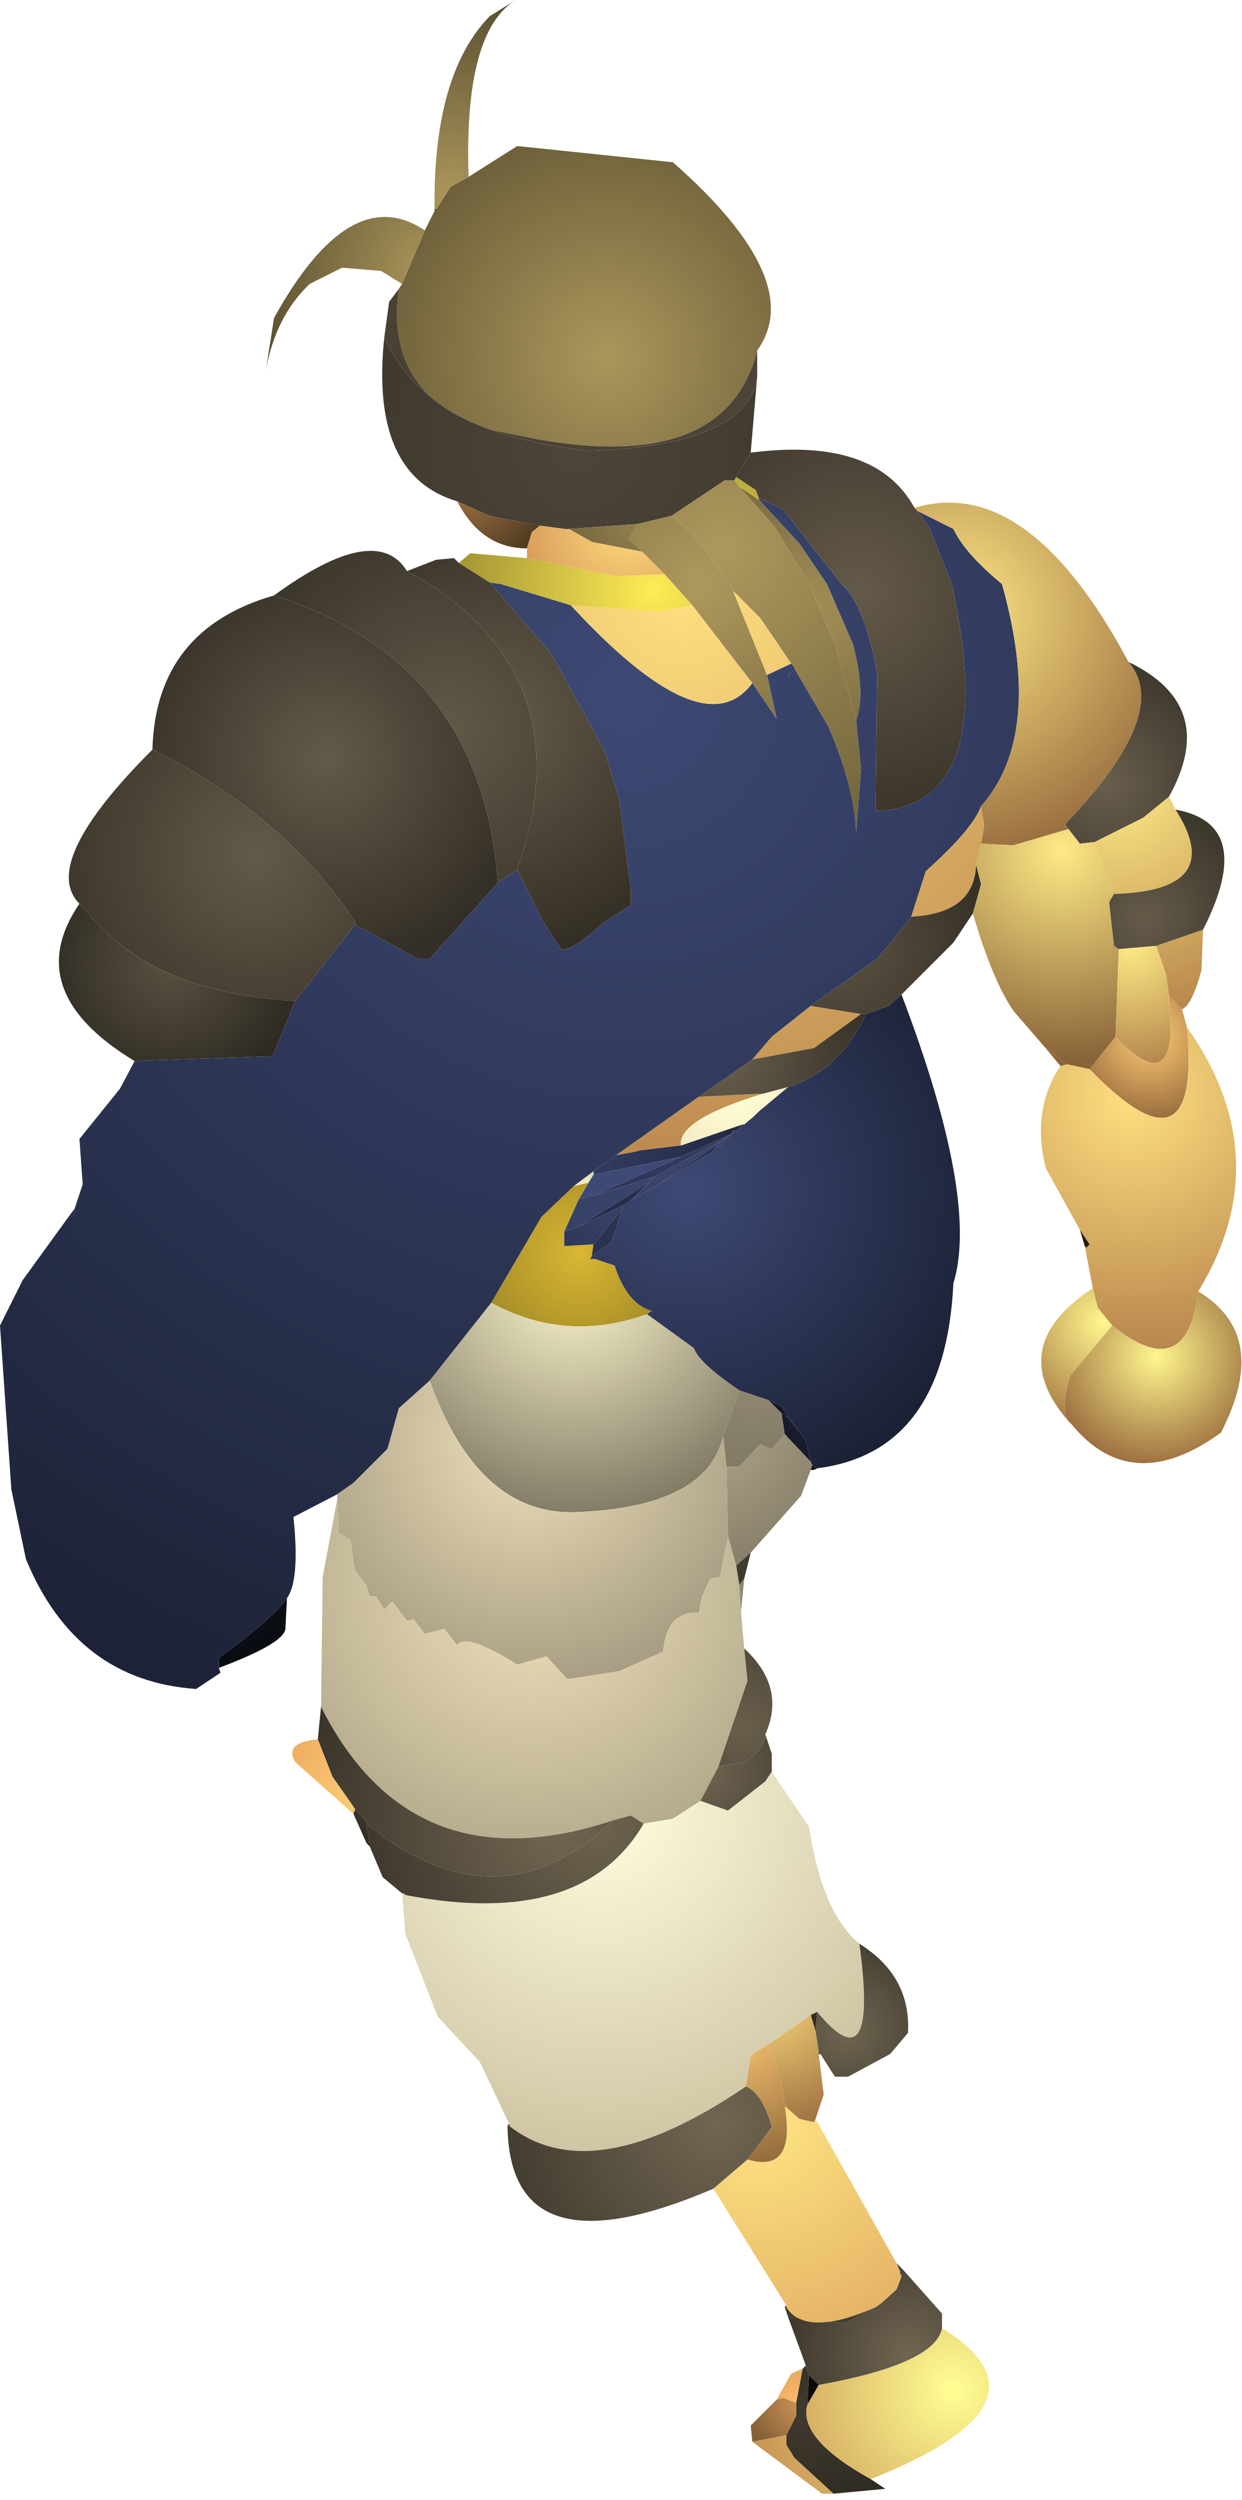 <?xml version="1.0" encoding="UTF-8" standalone="no"?>
<svg xmlns:ffdec="https://www.free-decompiler.com/flash" xmlns:xlink="http://www.w3.org/1999/xlink" ffdec:objectType="shape" height="77.05px" width="38.3px" xmlns="http://www.w3.org/2000/svg">
  <g transform="matrix(1.0, 0.0, 0.0, 1.0, 16.15, 62.6)">
    <path d="M-3.85 -53.7 L-3.75 -53.85 -3.05 -55.5 -2.75 -56.1 -2.7 -56.15 -2.25 -56.85 -1.7 -57.15 -0.2 -58.1 4.6 -57.6 Q8.75 -53.95 7.2 -51.8 6.25 -48.05 0.5 -49.05 L-1.0 -49.35 Q-2.15 -49.75 -2.85 -50.35 -4.15 -51.55 -3.85 -53.7" fill="url(#gradient0)" fill-rule="evenodd" stroke="none"/>
    <path d="M7.2 -51.8 L7.2 -51.0 Q6.95 -48.9 2.05 -48.7 0.3 -48.9 -1.0 -49.35 L0.5 -49.05 Q6.25 -48.05 7.2 -51.8 M-4.3 -52.2 L-4.15 -53.3 -3.85 -53.7 Q-4.15 -51.55 -2.85 -50.35 -3.8 -51.1 -4.3 -52.2" fill="url(#gradient1)" fill-rule="evenodd" stroke="none"/>
    <path d="M19.9 -38.05 L20.1 -37.65 Q21.7 -35.15 18.2 -35.05 L17.6 -36.65 19.1 -37.4 19.9 -38.05 M20.95 -33.95 L20.9 -32.7 Q20.6 -31.6 20.3 -31.5 L19.9 -31.9 19.8 -32.6 19.5 -33.45 20.95 -33.95" fill="url(#gradient2)" fill-rule="evenodd" stroke="none"/>
    <path d="M20.3 -31.5 L20.45 -30.95 Q20.9 -26.1 17.45 -29.65 L18.25 -30.65 Q20.25 -28.55 19.9 -31.9 L20.3 -31.5" fill="url(#gradient3)" fill-rule="evenodd" stroke="none"/>
    <path d="M-5.75 -16.55 L-7.1 -15.85 Q-6.9 -13.9 -7.3 -13.35 -7.7 -12.75 -9.4 -11.5 L-9.4 -11.2 -9.35 -11.05 -10.1 -10.55 Q-13.8 -10.8 -15.35 -14.55 L-15.8 -16.7 -16.15 -21.75 -15.45 -23.15 -14.0 -25.15 -13.9 -25.1 -13.85 -25.35 -13.6 -26.1 -13.7 -27.5 -12.45 -29.05 -12.0 -29.9 -7.75 -30.05 -7.05 -31.75 -5.2 -34.1 -3.25 -33.05 -2.9 -33.05 -0.8 -35.4 -0.2 -35.8 0.6 -34.2 1.15 -33.35 Q1.45 -33.25 2.5 -34.2 L3.3 -34.7 3.3 -35.2 2.95 -37.95 2.5 -39.45 0.85 -42.45 -1.0 -44.6 -1.05 -44.65 -0.7 -44.6 1.45 -43.95 Q5.55 -39.5 7.05 -41.55 L7.8 -40.45 7.5 -41.8 8.25 -42.15 8.3 -42.1 8.15 -41.75 8.35 -42.0 9.4 -40.2 Q10.2 -38.35 10.25 -36.95 L10.4 -38.9 10.25 -40.4 Q10.55 -41.25 10.15 -42.75 L9.35 -44.6 8.5 -45.85 7.25 -47.2 7.25 -47.25 Q7.6 -47.1 8.0 -46.9 L9.8 -44.6 Q10.5 -44.0 10.9 -41.85 L10.85 -37.6 Q14.7 -37.75 13.2 -44.6 L12.5 -46.35 12.15 -46.85 13.25 -46.3 Q13.6 -45.55 14.75 -44.6 16.05 -39.95 14.1 -37.75 13.85 -37.05 12.4 -35.75 L11.95 -34.35 11.85 -34.2 10.9 -33.05 8.85 -31.6 7.65 -30.65 7.05 -29.95 5.4 -28.8 2.85 -27.0 2.15 -26.5 1.55 -26.05 0.55 -25.1 -1.0 -22.45 -2.9 -20.05 -3.85 -19.2 -4.2 -17.95 -5.25 -16.9 -5.75 -16.55" fill="url(#gradient4)" fill-rule="evenodd" stroke="none"/>
    <path d="M7.0 -48.65 Q10.85 -49.15 12.05 -46.95 L12.15 -46.85 12.5 -46.35 13.2 -44.6 Q14.7 -37.75 10.85 -37.6 L10.9 -41.85 Q10.5 -44.0 9.8 -44.6 L8.0 -46.9 Q7.6 -47.1 7.25 -47.25 L7.15 -47.5 6.55 -47.9 7.0 -48.65" fill="url(#gradient5)" fill-rule="evenodd" stroke="none"/>
    <path d="M12.05 -46.95 Q15.55 -48.0 18.65 -42.2 20.0 -40.65 16.7 -37.2 L16.8 -37.05 15.1 -36.55 14.1 -36.6 14.2 -37.15 14.1 -37.75 Q16.05 -39.95 14.75 -44.6 13.6 -45.55 13.25 -46.3 L12.15 -46.85 12.05 -46.95" fill="url(#gradient6)" fill-rule="evenodd" stroke="none"/>
    <path d="M8.25 -42.15 L7.5 -41.8 6.45 -44.4 7.3 -43.55 8.25 -42.15 M7.05 -41.55 Q5.55 -39.5 1.45 -43.95 L4.2 -43.75 5.2 -43.95 7.05 -41.55 M14.1 -37.75 L14.2 -37.15 14.1 -36.6 13.95 -35.95 Q13.9 -34.45 11.95 -34.35 L12.4 -35.75 Q13.85 -37.05 14.1 -37.75 M2.85 -27.0 L5.4 -28.8 7.4 -28.9 Q4.75 -28.1 4.85 -27.3 L3.6 -27.15 3.4 -27.1 2.85 -27.0 M7.05 -29.95 L7.65 -30.65 8.85 -31.6 10.4 -31.35 8.95 -30.3 7.05 -29.95" fill="url(#gradient7)" fill-rule="evenodd" stroke="none"/>
    <path d="M7.25 -47.2 L8.5 -45.85 9.35 -44.6 10.15 -42.75 Q10.55 -41.25 10.25 -40.4 L9.6 -42.75 8.8 -44.6 7.75 -46.35 6.65 -47.6 7.25 -47.2" fill="url(#gradient8)" fill-rule="evenodd" stroke="none"/>
    <path d="M10.25 -40.4 L10.4 -38.9 10.25 -36.95 Q10.2 -38.35 9.4 -40.2 L8.35 -42.0 8.3 -42.1 8.25 -42.15 7.3 -43.55 6.45 -44.4 6.35 -44.6 5.2 -46.15 4.55 -46.7 6.2 -47.8 6.5 -47.8 6.65 -47.6 7.75 -46.35 8.8 -44.6 9.6 -42.75 10.25 -40.4" fill="url(#gradient9)" fill-rule="evenodd" stroke="none"/>
    <path d="M18.65 -42.2 Q21.45 -40.85 19.9 -38.05 L19.1 -37.4 17.6 -36.65 17.15 -36.6 16.8 -37.05 16.7 -37.2 Q20.0 -40.65 18.65 -42.2" fill="url(#gradient10)" fill-rule="evenodd" stroke="none"/>
    <path d="M-2.0 -45.25 L-1.65 -45.55 0.1 -45.4 2.85 -44.85 4.35 -44.9 5.2 -43.95 4.2 -43.75 1.45 -43.95 -0.7 -44.6 -1.05 -44.65 -2.0 -45.25 M7.25 -47.25 L7.25 -47.2 6.65 -47.6 6.5 -47.8 6.55 -47.9 7.15 -47.5 7.25 -47.25" fill="url(#gradient11)" fill-rule="evenodd" stroke="none"/>
    <path d="M7.2 -51.0 L7.0 -48.65 6.55 -47.9 6.5 -47.8 6.2 -47.8 4.55 -46.7 3.5 -46.45 1.4 -46.3 1.25 -46.3 0.5 -46.4 -1.05 -46.7 -2.05 -47.15 Q-4.75 -47.95 -4.3 -52.2 -3.8 -51.1 -2.85 -50.35 -2.15 -49.75 -1.0 -49.35 0.3 -48.9 2.05 -48.7 6.95 -48.9 7.2 -51.0" fill="url(#gradient12)" fill-rule="evenodd" stroke="none"/>
    <path d="M7.5 -41.8 L7.8 -40.45 7.05 -41.55 5.2 -43.95 4.35 -44.9 3.65 -45.6 3.25 -46.0 3.5 -46.45 4.55 -46.7 5.2 -46.15 6.35 -44.6 6.45 -44.4 7.5 -41.8" fill="url(#gradient13)" fill-rule="evenodd" stroke="none"/>
    <path d="M0.1 -45.7 Q-1.3 -45.7 -2.05 -47.15 L-1.05 -46.7 0.5 -46.4 0.25 -46.2 0.1 -45.7" fill="url(#gradient14)" fill-rule="evenodd" stroke="none"/>
    <path d="M0.1 -45.4 L0.1 -45.7 0.25 -46.2 0.5 -46.4 1.25 -46.3 1.4 -46.3 2.1 -45.9 3.65 -45.6 4.35 -44.9 2.85 -44.85 0.1 -45.4" fill="url(#gradient15)" fill-rule="evenodd" stroke="none"/>
    <path d="M3.5 -46.45 L3.25 -46.0 3.65 -45.6 2.1 -45.9 1.4 -46.3 3.5 -46.45" fill="url(#gradient16)" fill-rule="evenodd" stroke="none"/>
    <path d="M-3.6 -45.0 L-2.7 -45.35 -2.15 -45.4 -2.0 -45.25 -1.05 -44.65 -1.0 -44.6 0.85 -42.45 2.5 -39.45 2.95 -37.95 3.3 -35.2 3.3 -34.7 2.5 -34.2 Q1.45 -33.25 1.15 -33.35 L0.6 -34.2 -0.2 -35.8 Q1.8 -41.5 -2.9 -44.6 L-3.6 -45.0" fill="url(#gradient17)" fill-rule="evenodd" stroke="none"/>
    <path d="M8.35 -42.0 L8.15 -41.75 8.3 -42.1 8.35 -42.0" fill="url(#gradient18)" fill-rule="evenodd" stroke="none"/>
    <path d="M2.15 -26.5 L2.85 -27.0 3.4 -27.1 3.6 -27.15 4.85 -27.3 6.75 -27.95 6.7 -27.9 6.55 -27.75 6.5 -27.75 6.45 -27.75 6.4 -27.65 4.85 -26.95 2.15 -26.4 2.15 -26.5" fill="url(#gradient19)" fill-rule="evenodd" stroke="none"/>
    <path d="M1.55 -26.05 L2.15 -26.5 2.15 -26.4 2.0 -26.15 1.55 -26.05" fill="url(#gradient20)" fill-rule="evenodd" stroke="none"/>
    <path d="M2.0 -26.15 L2.15 -26.4 4.85 -26.95 2.15 -25.75 2.1 -25.75 1.7 -25.65 2.0 -26.15" fill="url(#gradient21)" fill-rule="evenodd" stroke="none"/>
    <path d="M1.7 -25.65 L2.1 -25.75 2.15 -25.75 4.05 -26.35 3.85 -26.15 1.7 -24.8 1.25 -24.65 1.7 -25.65" fill="url(#gradient22)" fill-rule="evenodd" stroke="none"/>
    <path d="M-1.0 -22.45 L0.55 -25.1 1.55 -26.05 2.0 -26.15 1.7 -25.65 1.25 -24.65 1.25 -24.2 2.15 -24.25 2.1 -23.9 2.05 -23.8 2.2 -23.8 2.8 -23.6 Q3.2 -22.4 3.95 -22.2 L3.8 -22.1 Q1.3 -21.2 -1.0 -22.45" fill="url(#gradient23)" fill-rule="evenodd" stroke="none"/>
    <path d="M11.65 -31.95 Q14.05 -25.65 13.25 -23.05 13.0 -17.85 9.05 -17.35 L8.95 -17.4 8.9 -17.45 8.85 -17.55 8.7 -18.2 8.4 -18.6 8.15 -18.95 7.95 -19.25 7.55 -19.45 6.65 -19.75 Q5.4 -20.6 5.25 -21.05 L3.8 -22.1 3.95 -22.2 Q3.2 -22.4 2.8 -23.6 L2.2 -23.8 2.05 -23.8 2.1 -23.9 2.7 -24.3 3.05 -25.35 3.05 -25.45 3.15 -25.5 3.35 -25.65 4.1 -26.05 4.15 -26.1 5.7 -27.05 5.8 -27.1 5.95 -27.25 6.05 -27.3 6.1 -27.3 6.2 -27.5 6.25 -27.5 6.5 -27.75 6.55 -27.75 6.7 -27.9 6.75 -27.95 6.8 -27.95 7.1 -28.2 7.25 -28.35 8.15 -29.1 Q9.75 -29.6 10.55 -31.35 L11.25 -31.6 11.65 -31.95" fill="url(#gradient24)" fill-rule="evenodd" stroke="none"/>
    <path d="M3.05 -25.45 L3.05 -25.35 2.15 -24.25 1.25 -24.2 1.25 -24.65 1.7 -24.8 3.05 -25.45" fill="url(#gradient25)" fill-rule="evenodd" stroke="none"/>
    <path d="M3.35 -25.65 L3.15 -25.5 3.05 -25.45 1.7 -24.8 3.85 -26.15 3.35 -25.65" fill="url(#gradient26)" fill-rule="evenodd" stroke="none"/>
    <path d="M3.35 -25.65 L3.85 -26.15 4.05 -26.35 6.1 -27.45 5.95 -27.3 4.15 -26.1 4.1 -26.05 3.35 -25.65 M6.25 -27.5 L6.2 -27.5 6.15 -27.5 6.25 -27.55 6.25 -27.5" fill="url(#gradient27)" fill-rule="evenodd" stroke="none"/>
    <path d="M2.15 -25.75 L4.85 -26.95 6.4 -27.65 6.25 -27.55 6.15 -27.5 6.1 -27.45 4.05 -26.35 2.15 -25.75" fill="url(#gradient28)" fill-rule="evenodd" stroke="none"/>
    <path d="M6.75 -27.95 L4.85 -27.3 Q4.75 -28.1 7.4 -28.9 L8.15 -29.1 7.25 -28.35 7.1 -28.2 6.8 -27.95 6.75 -27.95" fill="url(#gradient29)" fill-rule="evenodd" stroke="none"/>
    <path d="M5.4 -28.8 L7.05 -29.95 8.95 -30.3 10.4 -31.35 10.55 -31.35 Q9.75 -29.6 8.15 -29.1 L7.4 -28.9 5.4 -28.8" fill="url(#gradient30)" fill-rule="evenodd" stroke="none"/>
    <path d="M5.95 -27.3 L6.1 -27.45 6.15 -27.5 6.2 -27.5 6.1 -27.3 6.05 -27.3 5.95 -27.25 5.95 -27.3 M6.55 -27.75 L6.7 -27.9 6.55 -27.75 M6.5 -27.75 L6.25 -27.5 6.25 -27.55 6.4 -27.65 6.45 -27.75 6.5 -27.75" fill="url(#gradient31)" fill-rule="evenodd" stroke="none"/>
    <path d="M6.5 -27.75 L6.55 -27.75 6.5 -27.75" fill="url(#gradient32)" fill-rule="evenodd" stroke="none"/>
    <path d="M4.15 -26.1 L5.95 -27.3 5.95 -27.25 5.8 -27.1 5.7 -27.05 4.15 -26.1" fill="url(#gradient33)" fill-rule="evenodd" stroke="none"/>
    <path d="M20.1 -37.65 Q22.6 -37.2 20.95 -33.95 L19.5 -33.45 18.35 -33.35 18.2 -33.45 18.05 -34.8 18.2 -35.05 Q21.7 -35.15 20.1 -37.65" fill="url(#gradient34)" fill-rule="evenodd" stroke="none"/>
    <path d="M16.05 -30.35 L15.1 -31.45 Q14.45 -32.4 13.85 -34.45 L14.1 -35.35 13.95 -35.95 14.1 -36.6 15.1 -36.55 16.8 -37.05 17.15 -36.6 17.6 -36.65 18.2 -35.05 18.05 -34.8 18.2 -33.45 18.35 -33.35 18.25 -30.65 17.45 -29.65 16.75 -29.8 16.05 -30.35" fill="url(#gradient35)" fill-rule="evenodd" stroke="none"/>
    <path d="M18.35 -33.35 L19.5 -33.45 19.8 -32.6 19.9 -31.9 Q20.25 -28.55 18.25 -30.65 L18.35 -33.35" fill="url(#gradient36)" fill-rule="evenodd" stroke="none"/>
    <path d="M13.85 -34.45 L13.25 -33.55 11.65 -31.95 11.25 -31.6 10.55 -31.35 10.4 -31.35 8.85 -31.6 10.9 -33.05 11.85 -34.2 11.95 -34.35 Q13.9 -34.45 13.95 -35.95 L14.1 -35.35 13.85 -34.45" fill="url(#gradient37)" fill-rule="evenodd" stroke="none"/>
    <path d="M20.45 -30.95 Q23.3 -26.9 20.8 -22.8 20.45 -19.9 18.15 -21.75 L17.7 -22.3 17.55 -22.9 17.3 -24.2 17.35 -24.15 17.45 -24.25 17.15 -24.7 16.1 -26.6 Q15.65 -28.4 16.55 -29.75 L16.75 -29.8 17.45 -29.65 Q20.9 -26.1 20.45 -30.95" fill="url(#gradient38)" fill-rule="evenodd" stroke="none"/>
    <path d="M16.55 -29.75 L16.05 -30.35 16.75 -29.8 16.55 -29.75" fill="url(#gradient39)" fill-rule="evenodd" stroke="none"/>
    <path d="M17.3 -24.2 L17.15 -24.7 17.45 -24.25 17.35 -24.15 17.3 -24.2" fill="url(#gradient40)" fill-rule="evenodd" stroke="none"/>
    <path d="M16.8 -18.8 Q14.8 -21.1 17.55 -22.9 L17.7 -22.3 18.15 -21.75 16.85 -20.2 Q16.55 -19.15 16.8 -18.8" fill="url(#gradient41)" fill-rule="evenodd" stroke="none"/>
    <path d="M20.8 -22.8 Q23.05 -21.45 21.5 -18.45 18.75 -16.45 16.9 -18.7 L16.8 -18.8 Q16.55 -19.15 16.85 -20.2 L18.15 -21.75 Q20.45 -19.9 20.8 -22.8" fill="url(#gradient42)" fill-rule="evenodd" stroke="none"/>
    <path d="M6.65 -19.75 L7.55 -19.45 7.95 -19.05 8.05 -18.4 7.65 -17.95 Q7.45 -18.0 7.3 -18.1 L6.65 -17.4 6.25 -17.4 6.15 -18.35 6.65 -19.75" fill="url(#gradient43)" fill-rule="evenodd" stroke="none"/>
    <path d="M3.8 -22.1 L5.25 -21.05 Q5.4 -20.6 6.65 -19.75 L6.15 -18.35 Q5.65 -16.15 1.6 -16.0 -1.4 -15.9 -2.9 -20.05 L-1.0 -22.45 Q1.3 -21.2 3.8 -22.1" fill="url(#gradient44)" fill-rule="evenodd" stroke="none"/>
    <path d="M8.15 -18.95 L8.4 -18.6 8.1 -18.95 8.15 -18.95" fill="url(#gradient45)" fill-rule="evenodd" stroke="none"/>
    <path d="M8.4 -18.6 L8.7 -18.2 8.85 -17.55 8.05 -18.4 7.95 -19.05 8.1 -18.95 8.4 -18.6" fill="url(#gradient46)" fill-rule="evenodd" stroke="none"/>
    <path d="M7.55 -19.45 L7.95 -19.25 8.15 -18.95 8.1 -18.95 7.95 -19.05 7.55 -19.45" fill="url(#gradient47)" fill-rule="evenodd" stroke="none"/>
    <path d="M3.05 -25.35 L2.7 -24.3 2.1 -23.9 2.15 -24.25 3.05 -25.35" fill="url(#gradient48)" fill-rule="evenodd" stroke="none"/>
    <path d="M9.05 -17.35 L8.95 -17.3 8.95 -17.4 9.05 -17.35" fill="url(#gradient49)" fill-rule="evenodd" stroke="none"/>
    <path d="M8.95 -17.3 L8.85 -17.3 8.9 -17.45 8.95 -17.4 8.95 -17.3" fill="url(#gradient50)" fill-rule="evenodd" stroke="none"/>
    <path d="M8.85 -17.3 L8.55 -16.5 7.0 -14.75 6.55 -14.35 6.3 -15.25 6.25 -17.4 6.65 -17.4 7.3 -18.1 Q7.45 -18.0 7.65 -17.95 L8.05 -18.4 8.85 -17.55 8.9 -17.45 8.85 -17.3" fill="url(#gradient51)" fill-rule="evenodd" stroke="none"/>
    <path d="M-5.75 -16.4 L-5.75 -16.55 -5.25 -16.9 -4.2 -17.95 -3.85 -19.2 -2.9 -20.05 Q-1.4 -15.9 1.6 -16.0 5.65 -16.15 6.15 -18.35 L6.25 -17.4 6.3 -15.25 6.05 -14.0 5.75 -13.95 5.5 -13.4 5.4 -12.9 Q4.4 -12.95 4.3 -11.7 L2.95 -11.1 1.35 -10.85 0.7 -11.55 -0.2 -11.3 Q-1.8 -12.3 -2.05 -11.9 L-2.45 -12.4 -3.05 -12.25 -3.4 -12.7 -3.6 -12.65 -4.05 -13.25 -4.3 -13.0 -4.55 -13.4 -4.75 -13.4 -4.85 -13.75 -5.2 -14.2 -5.35 -15.15 -5.7 -15.35 -5.75 -16.4" fill="url(#gradient52)" fill-rule="evenodd" stroke="none"/>
    <path d="M7.0 -14.75 L6.8 -13.95 6.65 -13.75 6.55 -14.35 7.0 -14.75" fill="url(#gradient53)" fill-rule="evenodd" stroke="none"/>
    <path d="M6.7 -12.95 L6.8 -11.8 6.9 -10.8 6.0 -8.15 5.45 -7.1 4.6 -6.55 3.7 -6.4 3.3 -6.65 2.75 -6.5 Q-3.45 -4.45 -6.25 -10.0 L-6.2 -14.0 -5.75 -16.4 -5.7 -15.35 -5.35 -15.15 -5.2 -14.2 -4.85 -13.75 -4.75 -13.4 -4.55 -13.4 -4.3 -13.0 -4.05 -13.25 -3.6 -12.65 -3.4 -12.7 -3.05 -12.25 -2.45 -12.4 -2.05 -11.9 Q-1.8 -12.3 -0.2 -11.3 L0.7 -11.55 1.35 -10.85 2.95 -11.1 4.3 -11.7 Q4.4 -12.95 5.4 -12.9 L5.5 -13.4 5.75 -13.95 6.05 -14.0 6.3 -15.25 6.55 -14.35 6.65 -13.75 6.7 -12.95" fill="url(#gradient54)" fill-rule="evenodd" stroke="none"/>
    <path d="M6.8 -13.95 L6.7 -12.95 6.65 -13.75 6.8 -13.95" fill="url(#gradient55)" fill-rule="evenodd" stroke="none"/>
    <path d="M6.8 -11.8 Q8.1 -10.6 7.45 -9.15 7.45 -8.7 6.8 -8.3 L6.0 -8.15 6.9 -10.8 6.8 -11.8" fill="url(#gradient56)" fill-rule="evenodd" stroke="none"/>
    <path d="M7.45 -9.15 L7.65 -8.55 7.65 -8.0 7.45 -7.7 6.3 -6.8 5.45 -7.1 6.0 -8.15 6.8 -8.3 Q7.45 -8.7 7.45 -9.15" fill="url(#gradient57)" fill-rule="evenodd" stroke="none"/>
    <path d="M7.65 -8.0 L8.8 -6.3 Q9.2 -3.65 10.35 -2.7 10.95 1.7 9.05 -0.6 L8.85 -0.5 7.55 0.4 7.0 0.75 6.85 1.7 Q2.15 4.9 -0.4 2.95 L-0.45 2.85 -1.35 0.95 -2.65 -0.45 -3.65 -3.0 -3.75 -4.25 -3.7 -4.25 -3.65 -4.2 Q1.8 -3.15 3.7 -6.4 L4.6 -6.55 5.45 -7.1 6.3 -6.8 7.45 -7.7 7.65 -8.0" fill="url(#gradient58)" fill-rule="evenodd" stroke="none"/>
    <path d="M-3.75 -4.25 L-4.35 -4.75 -4.75 -5.7 -4.75 -5.8 -4.85 -6.4 Q-0.8 -3.1 2.75 -6.5 L3.3 -6.65 3.7 -6.4 Q1.8 -3.15 -3.65 -4.2 L-3.7 -4.25 -3.75 -4.25" fill="url(#gradient59)" fill-rule="evenodd" stroke="none"/>
    <path d="M8.85 -0.5 L9.05 -0.6 9.0 0.0 8.85 -0.5" fill="url(#gradient60)" fill-rule="evenodd" stroke="none"/>
    <path d="M10.35 -2.7 Q11.95 -1.7 11.85 0.05 L11.3 0.7 10.0 1.4 9.6 1.4 9.5 1.25 9.15 0.7 9.1 0.65 9.0 0.0 9.05 -0.6 Q10.95 1.7 10.35 -2.7" fill="url(#gradient61)" fill-rule="evenodd" stroke="none"/>
    <path d="M11.7 7.35 L12.9 8.7 12.9 9.15 Q12.7 10.25 9.1 10.9 L8.8 10.6 8.7 10.3 8.15 8.8 9.9 9.0 10.85 8.5 11.0 8.4 11.5 7.95 11.65 7.55 11.6 7.45 11.6 7.4 11.7 7.35" fill="url(#gradient62)" fill-rule="evenodd" stroke="none"/>
    <path d="M11.5 7.15 L11.7 7.35 11.6 7.4 11.5 7.15 M8.15 8.8 L8.05 8.5 8.1 8.5 Q8.7 9.45 10.85 8.5 L9.9 9.0 8.15 8.8" fill="url(#gradient63)" fill-rule="evenodd" stroke="none"/>
    <path d="M9.0 2.7 L11.5 7.15 11.6 7.4 11.6 7.45 11.65 7.55 11.5 7.95 11.0 8.4 10.85 8.5 Q8.7 9.45 8.1 8.5 L8.1 8.45 5.85 4.85 6.9 3.95 Q8.4 4.4 8.05 2.3 L8.5 2.7 8.95 2.8 9.0 2.7" fill="url(#gradient64)" fill-rule="evenodd" stroke="none"/>
    <path d="M9.1 0.7 L9.25 1.95 9.0 2.7 8.95 2.8 8.5 2.7 8.05 2.3 7.95 1.6 7.55 0.4 8.85 -0.5 9.0 0.0 9.1 0.65 9.1 0.7" fill="url(#gradient65)" fill-rule="evenodd" stroke="none"/>
    <path d="M9.15 0.7 L9.1 0.7 9.1 0.65 9.15 0.7" fill="url(#gradient66)" fill-rule="evenodd" stroke="none"/>
    <path d="M7.55 0.4 L7.95 1.6 8.05 2.3 Q8.4 4.4 6.9 3.95 L7.65 2.95 Q7.35 1.9 6.85 1.7 L7.0 0.75 7.55 0.4" fill="url(#gradient67)" fill-rule="evenodd" stroke="none"/>
    <path d="M5.85 4.85 Q-0.45 7.55 -0.5 2.9 L-0.4 2.95 Q2.15 4.9 6.85 1.7 7.35 1.9 7.65 2.95 L6.9 3.95 5.85 4.85" fill="url(#gradient68)" fill-rule="evenodd" stroke="none"/>
    <path d="M8.05 8.5 L8.1 8.45 8.1 8.5 8.05 8.5" fill="url(#gradient69)" fill-rule="evenodd" stroke="none"/>
    <path d="M10.7 13.8 L11.15 14.1 9.55 14.25 8.35 13.15 8.1 12.75 8.1 12.45 8.4 11.85 8.4 11.45 8.6 10.4 8.7 10.3 8.8 10.6 8.75 11.5 Q8.45 12.55 10.7 13.8" fill="url(#gradient70)" fill-rule="evenodd" stroke="none"/>
    <path d="M7.8 11.35 L8.25 10.55 8.6 10.4 8.4 11.45 8.0 11.3 7.8 11.35" fill="url(#gradient71)" fill-rule="evenodd" stroke="none"/>
    <path d="M7.05 12.65 L7.0 12.15 7.8 11.35 8.0 11.3 8.4 11.45 8.4 11.85 8.1 12.45 7.05 12.65" fill="url(#gradient72)" fill-rule="evenodd" stroke="none"/>
    <path d="M8.75 11.5 L8.8 10.6 9.1 10.9 8.75 11.5" fill="url(#gradient73)" fill-rule="evenodd" stroke="none"/>
    <path d="M12.9 9.15 Q16.65 11.45 10.7 13.8 8.45 12.55 8.75 11.5 L9.1 10.9 Q12.7 10.25 12.9 9.15 M9.55 14.25 L9.2 14.25 7.05 12.65 8.1 12.45 8.1 12.75 8.35 13.15 9.55 14.25" fill="url(#gradient74)" fill-rule="evenodd" stroke="none"/>
    <path d="M-2.75 -56.15 Q-2.8 -60.3 -1.05 -62.1 L-0.25 -62.6 Q-1.85 -61.6 -1.7 -57.15 L-2.25 -56.85 -2.7 -56.15 -2.75 -56.15" fill="url(#gradient75)" fill-rule="evenodd" stroke="none"/>
    <path d="M-2.75 -56.1 L-2.75 -56.15 -2.7 -56.15 -2.75 -56.1" fill="url(#gradient76)" fill-rule="evenodd" stroke="none"/>
    <path d="M-3.75 -53.85 L-4.4 -54.25 -5.6 -54.35 -6.6 -53.85 Q-7.65 -52.85 -7.95 -51.2 L-7.7 -52.8 Q-5.35 -57.05 -3.05 -55.5 L-3.75 -53.85" fill="url(#gradient77)" fill-rule="evenodd" stroke="none"/>
    <path d="M-7.7 -44.25 Q-4.55 -46.55 -3.6 -45.0 L-2.9 -44.6 Q1.8 -41.5 -0.2 -35.8 L-0.8 -35.4 Q-1.3 -42.2 -7.7 -44.25" fill="url(#gradient78)" fill-rule="evenodd" stroke="none"/>
    <path d="M-13.7 -34.75 Q-14.95 -36.0 -11.45 -39.5 -7.4 -37.5 -5.2 -34.2 L-5.2 -34.1 -7.05 -31.75 Q-11.2 -32.0 -13.2 -34.2 L-13.7 -34.75" fill="url(#gradient79)" fill-rule="evenodd" stroke="none"/>
    <path d="M-12.0 -29.9 Q-15.55 -32.05 -13.7 -34.75 L-13.2 -34.2 Q-11.2 -32.0 -7.05 -31.75 L-7.75 -30.05 -12.0 -29.9" fill="url(#gradient80)" fill-rule="evenodd" stroke="none"/>
    <path d="M-7.3 -13.35 L-7.35 -12.4 Q-7.4 -11.95 -9.4 -11.2 L-9.4 -11.5 Q-7.7 -12.75 -7.3 -13.35 M-14.0 -25.15 L-13.85 -25.35 -13.9 -25.1 -14.0 -25.15" fill="url(#gradient81)" fill-rule="evenodd" stroke="none"/>
    <path d="M-11.45 -39.5 Q-11.35 -43.2 -7.7 -44.25 -1.3 -42.2 -0.8 -35.4 L-2.9 -33.05 -3.25 -33.05 -5.2 -34.1 -5.2 -34.2 Q-7.4 -37.5 -11.45 -39.5" fill="url(#gradient82)" fill-rule="evenodd" stroke="none"/>
    <path d="M-4.85 -6.45 L-4.85 -6.4 -4.85 -6.45" fill="url(#gradient83)" fill-rule="evenodd" stroke="none"/>
    <path d="M-6.35 -9.0 L-6.25 -10.0 Q-3.45 -4.45 2.75 -6.5 -0.8 -3.1 -4.85 -6.4 L-4.85 -6.45 -5.2 -6.85 -5.9 -7.85 -6.35 -9.0" fill="url(#gradient84)" fill-rule="evenodd" stroke="none"/>
    <path d="M-4.85 -5.8 L-5.25 -6.7 -5.2 -6.85 -4.85 -6.45 -4.85 -6.4 -4.75 -5.8 -4.85 -5.8" fill="url(#gradient85)" fill-rule="evenodd" stroke="none"/>
    <path d="M-5.25 -6.7 L-7.05 -8.3 Q-7.4 -8.9 -6.35 -9.0 L-5.9 -7.85 -5.2 -6.85 -5.25 -6.7" fill="url(#gradient86)" fill-rule="evenodd" stroke="none"/>
    <path d="M-4.75 -5.7 L-4.85 -5.8 -4.75 -5.8 -4.75 -5.7" fill="url(#gradient87)" fill-rule="evenodd" stroke="none"/>
    <path d="M-0.5 2.9 L-0.45 2.85 -0.4 2.95 -0.5 2.9" fill="url(#gradient88)" fill-rule="evenodd" stroke="none"/>
  </g>
  <defs>
    <radialGradient cx="0" cy="0" gradientTransform="matrix(0.009, 0.0, 0.0, 0.009, 2.55, -51.6)" gradientUnits="userSpaceOnUse" id="gradient0" r="819.2" spreadMethod="pad">
      <stop offset="0.0" stop-color="#ab965b"/>
      <stop offset="1.0" stop-color="#6b5e39"/>
    </radialGradient>
    <radialGradient cx="0" cy="0" gradientTransform="matrix(0.013, 0.0, 0.0, 0.013, 6.2, -51.7)" gradientUnits="userSpaceOnUse" id="gradient1" r="819.2" spreadMethod="pad">
      <stop offset="0.0" stop-color="#4c4537"/>
      <stop offset="1.0" stop-color="#484134"/>
    </radialGradient>
    <radialGradient cx="0" cy="0" gradientTransform="matrix(0.009, 0.0, 0.0, 0.009, 18.3, -38.45)" gradientUnits="userSpaceOnUse" id="gradient2" r="819.2" spreadMethod="pad">
      <stop offset="0.0" stop-color="#ffea86"/>
      <stop offset="1.0" stop-color="#b6844b"/>
    </radialGradient>
    <radialGradient cx="0" cy="0" gradientTransform="matrix(0.003, 0.0, 0.0, 0.003, 19.3, -30.65)" gradientUnits="userSpaceOnUse" id="gradient3" r="819.2" spreadMethod="pad">
      <stop offset="0.0" stop-color="#ffcb74"/>
      <stop offset="1.0" stop-color="#9c7040"/>
    </radialGradient>
    <radialGradient cx="0" cy="0" gradientTransform="matrix(0.041, 0.0, 0.0, 0.041, 3.15, -41.2)" gradientUnits="userSpaceOnUse" id="gradient4" r="819.2" spreadMethod="pad">
      <stop offset="0.0" stop-color="#3d4974"/>
      <stop offset="1.0" stop-color="#1d2237"/>
    </radialGradient>
    <radialGradient cx="0" cy="0" gradientTransform="matrix(0.009, 0.0, 0.0, 0.009, 10.3, -44.35)" gradientUnits="userSpaceOnUse" id="gradient5" r="819.2" spreadMethod="pad">
      <stop offset="0.0" stop-color="#645a49"/>
      <stop offset="1.0" stop-color="#383228"/>
    </radialGradient>
    <radialGradient cx="0" cy="0" gradientTransform="matrix(0.009, 0.0, 0.0, 0.009, 13.35, -43.75)" gradientUnits="userSpaceOnUse" id="gradient6" r="819.2" spreadMethod="pad">
      <stop offset="0.0" stop-color="#ffe784"/>
      <stop offset="1.0" stop-color="#9c7141"/>
    </radialGradient>
    <radialGradient cx="0" cy="0" gradientTransform="matrix(0.022, 0.0, 0.0, 0.022, 4.9, -44.5)" gradientUnits="userSpaceOnUse" id="gradient7" r="819.2" spreadMethod="pad">
      <stop offset="0.0" stop-color="#ffe080"/>
      <stop offset="1.0" stop-color="#bc884e"/>
    </radialGradient>
    <radialGradient cx="0" cy="0" gradientTransform="matrix(0.006, 0.0, 0.0, 0.006, 8.95, -43.75)" gradientUnits="userSpaceOnUse" id="gradient8" r="819.2" spreadMethod="pad">
      <stop offset="0.0" stop-color="#a28e56"/>
      <stop offset="1.0" stop-color="#75663e"/>
    </radialGradient>
    <radialGradient cx="0" cy="0" gradientTransform="matrix(0.012, 0.0, 0.0, 0.012, 6.15, -45.7)" gradientUnits="userSpaceOnUse" id="gradient9" r="819.2" spreadMethod="pad">
      <stop offset="0.0" stop-color="#ad985c"/>
      <stop offset="1.0" stop-color="#6f623b"/>
    </radialGradient>
    <radialGradient cx="0" cy="0" gradientTransform="matrix(0.005, 0.0, 0.0, 0.005, 18.0, -38.45)" gradientUnits="userSpaceOnUse" id="gradient10" r="819.2" spreadMethod="pad">
      <stop offset="0.0" stop-color="#685e4c"/>
      <stop offset="1.0" stop-color="#39342a"/>
    </radialGradient>
    <radialGradient cx="0" cy="0" gradientTransform="matrix(0.008, 0.0, 0.0, 0.008, 4.0, -44.4)" gradientUnits="userSpaceOnUse" id="gradient11" r="819.2" spreadMethod="pad">
      <stop offset="0.0" stop-color="#ffec55"/>
      <stop offset="1.0" stop-color="#9c8e32"/>
    </radialGradient>
    <radialGradient cx="0" cy="0" gradientTransform="matrix(0.009, 0.0, 0.0, 0.009, 1.7, -48.85)" gradientUnits="userSpaceOnUse" id="gradient12" r="819.2" spreadMethod="pad">
      <stop offset="0.0" stop-color="#4d4538"/>
      <stop offset="1.0" stop-color="#3e382d"/>
    </radialGradient>
    <radialGradient cx="0" cy="0" gradientTransform="matrix(0.006, 0.0, 0.0, 0.006, 5.4, -44.6)" gradientUnits="userSpaceOnUse" id="gradient13" r="819.2" spreadMethod="pad">
      <stop offset="0.0" stop-color="#ae995d"/>
      <stop offset="1.0" stop-color="#867547"/>
    </radialGradient>
    <radialGradient cx="0" cy="0" gradientTransform="matrix(0.003, 0.0, 0.0, 0.003, -1.7, -47.55)" gradientUnits="userSpaceOnUse" id="gradient14" r="819.2" spreadMethod="pad">
      <stop offset="0.0" stop-color="#9f7342"/>
      <stop offset="1.0" stop-color="#513b21"/>
    </radialGradient>
    <radialGradient cx="0" cy="0" gradientTransform="matrix(0.004, 0.0, 0.0, 0.004, 3.2, -46.45)" gradientUnits="userSpaceOnUse" id="gradient15" r="819.2" spreadMethod="pad">
      <stop offset="0.0" stop-color="#ffdb7d"/>
      <stop offset="1.0" stop-color="#d99d5a"/>
    </radialGradient>
    <radialGradient cx="0" cy="0" gradientTransform="matrix(0.003, 0.0, 0.0, 0.003, 3.45, -46.6)" gradientUnits="userSpaceOnUse" id="gradient16" r="819.2" spreadMethod="pad">
      <stop offset="0.0" stop-color="#92804e"/>
      <stop offset="1.0" stop-color="#71633c"/>
    </radialGradient>
    <radialGradient cx="0" cy="0" gradientTransform="matrix(0.009, 0.0, 0.0, 0.009, -0.95, -40.3)" gradientUnits="userSpaceOnUse" id="gradient17" r="819.2" spreadMethod="pad">
      <stop offset="0.0" stop-color="#655b49"/>
      <stop offset="1.0" stop-color="#322d24"/>
    </radialGradient>
    <radialGradient cx="0" cy="0" gradientTransform="matrix(0.001, 0.0, 0.0, 0.001, 7.9, -41.35)" gradientUnits="userSpaceOnUse" id="gradient18" r="819.2" spreadMethod="pad">
      <stop offset="0.0" stop-color="#313a5d"/>
      <stop offset="1.0" stop-color="#30395b"/>
    </radialGradient>
    <radialGradient cx="0" cy="0" gradientTransform="matrix(0.006, 0.0, 0.0, 0.006, 2.05, -27.0)" gradientUnits="userSpaceOnUse" id="gradient19" r="819.2" spreadMethod="pad">
      <stop offset="0.0" stop-color="#333d61"/>
      <stop offset="1.0" stop-color="#21273f"/>
    </radialGradient>
    <radialGradient cx="0" cy="0" gradientTransform="matrix(0.003, 0.0, 0.0, 0.003, 1.65, -25.75)" gradientUnits="userSpaceOnUse" id="gradient20" r="819.2" spreadMethod="pad">
      <stop offset="0.0" stop-color="#ffffd4"/>
      <stop offset="1.0" stop-color="#a2997f"/>
    </radialGradient>
    <radialGradient cx="0" cy="0" gradientTransform="matrix(0.004, 0.0, 0.0, 0.004, 2.15, -26.5)" gradientUnits="userSpaceOnUse" id="gradient21" r="819.2" spreadMethod="pad">
      <stop offset="0.0" stop-color="#3e4975"/>
      <stop offset="1.0" stop-color="#3d4974"/>
    </radialGradient>
    <radialGradient cx="0" cy="0" gradientTransform="matrix(0.004, 0.0, 0.0, 0.004, 4.05, -26.45)" gradientUnits="userSpaceOnUse" id="gradient22" r="819.2" spreadMethod="pad">
      <stop offset="0.0" stop-color="#3a446d"/>
      <stop offset="1.0" stop-color="#364167"/>
    </radialGradient>
    <radialGradient cx="0" cy="0" gradientTransform="matrix(0.004, 0.0, 0.0, 0.004, 1.7, -23.95)" gradientUnits="userSpaceOnUse" id="gradient23" r="819.2" spreadMethod="pad">
      <stop offset="0.0" stop-color="#d9b733"/>
      <stop offset="1.0" stop-color="#a38a26"/>
    </radialGradient>
    <radialGradient cx="0" cy="0" gradientTransform="matrix(0.012, 0.0, 0.0, 0.012, 5.05, -25.95)" gradientUnits="userSpaceOnUse" id="gradient24" r="819.2" spreadMethod="pad">
      <stop offset="0.0" stop-color="#3e4a76"/>
      <stop offset="1.0" stop-color="#1b2034"/>
    </radialGradient>
    <radialGradient cx="0" cy="0" gradientTransform="matrix(0.003, 0.0, 0.0, 0.003, 3.05, -25.55)" gradientUnits="userSpaceOnUse" id="gradient25" r="819.2" spreadMethod="pad">
      <stop offset="0.0" stop-color="#39436b"/>
      <stop offset="1.0" stop-color="#2e3657"/>
    </radialGradient>
    <radialGradient cx="0" cy="0" gradientTransform="matrix(0.004, 0.0, 0.0, 0.004, 4.05, -26.45)" gradientUnits="userSpaceOnUse" id="gradient26" r="819.2" spreadMethod="pad">
      <stop offset="0.0" stop-color="#29304d"/>
      <stop offset="1.0" stop-color="#242b45"/>
    </radialGradient>
    <radialGradient cx="0" cy="0" gradientTransform="matrix(0.003, 0.0, 0.0, 0.003, 4.05, -26.45)" gradientUnits="userSpaceOnUse" id="gradient27" r="819.2" spreadMethod="pad">
      <stop offset="0.0" stop-color="#3a446d"/>
      <stop offset="1.0" stop-color="#384169"/>
    </radialGradient>
    <radialGradient cx="0" cy="0" gradientTransform="matrix(0.007, 0.0, 0.0, 0.007, 6.95, -28.1)" gradientUnits="userSpaceOnUse" id="gradient28" r="819.2" spreadMethod="pad">
      <stop offset="0.0" stop-color="#353e64"/>
      <stop offset="1.0" stop-color="#2c3454"/>
    </radialGradient>
    <radialGradient cx="0" cy="0" gradientTransform="matrix(0.004, 0.0, 0.0, 0.004, 6.55, -29.0)" gradientUnits="userSpaceOnUse" id="gradient29" r="819.2" spreadMethod="pad">
      <stop offset="0.0" stop-color="#ffffd6"/>
      <stop offset="1.0" stop-color="#f1e3bd"/>
    </radialGradient>
    <radialGradient cx="0" cy="0" gradientTransform="matrix(0.006, 0.0, 0.0, 0.006, 6.15, -29.9)" gradientUnits="userSpaceOnUse" id="gradient30" r="819.2" spreadMethod="pad">
      <stop offset="0.0" stop-color="#685e4c"/>
      <stop offset="1.0" stop-color="#332e25"/>
    </radialGradient>
    <radialGradient cx="0" cy="0" gradientTransform="matrix(0.004, 0.0, 0.0, 0.004, 5.5, -27.0)" gradientUnits="userSpaceOnUse" id="gradient31" r="819.2" spreadMethod="pad">
      <stop offset="0.0" stop-color="#374169"/>
      <stop offset="1.0" stop-color="#343e64"/>
    </radialGradient>
    <radialGradient cx="0" cy="0" gradientTransform="matrix(0.003, 0.0, 0.0, 0.003, 6.3, -27.7)" gradientUnits="userSpaceOnUse" id="gradient32" r="819.2" spreadMethod="pad">
      <stop offset="0.0" stop-color="#08090e"/>
      <stop offset="1.0" stop-color="#08090e"/>
    </radialGradient>
    <radialGradient cx="0" cy="0" gradientTransform="matrix(0.003, 0.0, 0.0, 0.003, 5.5, -27.0)" gradientUnits="userSpaceOnUse" id="gradient33" r="819.2" spreadMethod="pad">
      <stop offset="0.0" stop-color="#262d49"/>
      <stop offset="1.0" stop-color="#252c46"/>
    </radialGradient>
    <radialGradient cx="0" cy="0" gradientTransform="matrix(0.004, 0.0, 0.0, 0.004, 19.15, -34.3)" gradientUnits="userSpaceOnUse" id="gradient34" r="819.2" spreadMethod="pad">
      <stop offset="0.0" stop-color="#655b49"/>
      <stop offset="1.0" stop-color="#3e392d"/>
    </radialGradient>
    <radialGradient cx="0" cy="0" gradientTransform="matrix(0.008, 0.0, 0.0, 0.008, 16.6, -36.4)" gradientUnits="userSpaceOnUse" id="gradient35" r="819.2" spreadMethod="pad">
      <stop offset="0.0" stop-color="#ffe985"/>
      <stop offset="1.0" stop-color="#886238"/>
    </radialGradient>
    <radialGradient cx="0" cy="0" gradientTransform="matrix(0.005, 0.0, 0.0, 0.005, 18.7, -33.5)" gradientUnits="userSpaceOnUse" id="gradient36" r="819.2" spreadMethod="pad">
      <stop offset="0.0" stop-color="#ffeb86"/>
      <stop offset="1.0" stop-color="#ae7e48"/>
    </radialGradient>
    <radialGradient cx="0" cy="0" gradientTransform="matrix(0.006, 0.0, 0.0, 0.006, 9.75, -33.45)" gradientUnits="userSpaceOnUse" id="gradient37" r="819.2" spreadMethod="pad">
      <stop offset="0.0" stop-color="#5c5343"/>
      <stop offset="1.0" stop-color="#332e24"/>
    </radialGradient>
    <radialGradient cx="0" cy="0" gradientTransform="matrix(0.01, 0.0, 0.0, 0.01, 18.75, -28.85)" gradientUnits="userSpaceOnUse" id="gradient38" r="819.2" spreadMethod="pad">
      <stop offset="0.0" stop-color="#ffe080"/>
      <stop offset="1.0" stop-color="#b5834b"/>
    </radialGradient>
    <radialGradient cx="0" cy="0" gradientTransform="matrix(0.002, 0.0, 0.0, 0.002, 16.0, -30.85)" gradientUnits="userSpaceOnUse" id="gradient39" r="819.2" spreadMethod="pad">
      <stop offset="0.0" stop-color="#a07342"/>
      <stop offset="1.0" stop-color="#835e36"/>
    </radialGradient>
    <radialGradient cx="0" cy="0" gradientTransform="matrix(0.008, 0.0, 0.0, 0.008, 16.2, -29.2)" gradientUnits="userSpaceOnUse" id="gradient40" r="819.2" spreadMethod="pad">
      <stop offset="0.0" stop-color="#261c10"/>
      <stop offset="1.0" stop-color="#261c10"/>
    </radialGradient>
    <radialGradient cx="0" cy="0" gradientTransform="matrix(0.004, 0.0, 0.0, 0.004, 17.85, -21.85)" gradientUnits="userSpaceOnUse" id="gradient41" r="819.2" spreadMethod="pad">
      <stop offset="0.0" stop-color="#fff68d"/>
      <stop offset="1.0" stop-color="#a67844"/>
    </radialGradient>
    <radialGradient cx="0" cy="0" gradientTransform="matrix(0.004, 0.0, 0.0, 0.004, 19.5, -20.8)" gradientUnits="userSpaceOnUse" id="gradient42" r="819.2" spreadMethod="pad">
      <stop offset="0.0" stop-color="#fff68d"/>
      <stop offset="1.0" stop-color="#9f7342"/>
    </radialGradient>
    <radialGradient cx="0" cy="0" gradientTransform="matrix(0.008, 0.0, 0.0, 0.008, 6.95, -22.6)" gradientUnits="userSpaceOnUse" id="gradient43" r="819.2" spreadMethod="pad">
      <stop offset="0.0" stop-color="#9c937a"/>
      <stop offset="1.0" stop-color="#7b7460"/>
    </radialGradient>
    <radialGradient cx="0" cy="0" gradientTransform="matrix(0.009, 0.0, 0.0, 0.009, 1.5, -23.3)" gradientUnits="userSpaceOnUse" id="gradient44" r="819.2" spreadMethod="pad">
      <stop offset="0.0" stop-color="#fffad0"/>
      <stop offset="1.0" stop-color="#827b66"/>
    </radialGradient>
    <radialGradient cx="0" cy="0" gradientTransform="matrix(0.002, 0.0, 0.0, 0.002, 8.65, -18.3)" gradientUnits="userSpaceOnUse" id="gradient45" r="819.2" spreadMethod="pad">
      <stop offset="0.0" stop-color="#171b2c"/>
      <stop offset="1.0" stop-color="#141826"/>
    </radialGradient>
    <radialGradient cx="0" cy="0" gradientTransform="matrix(0.002, 0.0, 0.0, 0.002, 8.65, -18.3)" gradientUnits="userSpaceOnUse" id="gradient46" r="819.2" spreadMethod="pad">
      <stop offset="0.0" stop-color="#171b2c"/>
      <stop offset="1.0" stop-color="#151929"/>
    </radialGradient>
    <radialGradient cx="0" cy="0" gradientTransform="matrix(0.002, 0.0, 0.0, 0.002, 8.2, -18.9)" gradientUnits="userSpaceOnUse" id="gradient47" r="819.2" spreadMethod="pad">
      <stop offset="0.0" stop-color="#151928"/>
      <stop offset="1.0" stop-color="#10131d"/>
    </radialGradient>
    <radialGradient cx="0" cy="0" gradientTransform="matrix(0.002, 0.0, 0.0, 0.002, 2.65, -24.4)" gradientUnits="userSpaceOnUse" id="gradient48" r="819.2" spreadMethod="pad">
      <stop offset="0.0" stop-color="#2b3351"/>
      <stop offset="1.0" stop-color="#2b3251"/>
    </radialGradient>
    <radialGradient cx="0" cy="0" gradientTransform="matrix(5.0E-4, 0.0, 0.0, 5.0E-4, 8.9, -17.4)" gradientUnits="userSpaceOnUse" id="gradient49" r="819.2" spreadMethod="pad">
      <stop offset="0.0" stop-color="#0f121c"/>
      <stop offset="1.0" stop-color="#08090e"/>
    </radialGradient>
    <radialGradient cx="0" cy="0" gradientTransform="matrix(9.0E-4, 0.0, 0.0, 9.0E-4, 8.45, -17.6)" gradientUnits="userSpaceOnUse" id="gradient50" r="819.2" spreadMethod="pad">
      <stop offset="0.0" stop-color="#08090e"/>
      <stop offset="1.0" stop-color="#08090e"/>
    </radialGradient>
    <radialGradient cx="0" cy="0" gradientTransform="matrix(0.007, 0.0, 0.0, 0.007, 5.15, -19.1)" gradientUnits="userSpaceOnUse" id="gradient51" r="819.2" spreadMethod="pad">
      <stop offset="0.0" stop-color="#b7ad8f"/>
      <stop offset="1.0" stop-color="#7f7763"/>
    </radialGradient>
    <radialGradient cx="0" cy="0" gradientTransform="matrix(0.009, 0.0, 0.0, 0.009, 0.1, -18.2)" gradientUnits="userSpaceOnUse" id="gradient52" r="819.2" spreadMethod="pad">
      <stop offset="0.0" stop-color="#eee0ba"/>
      <stop offset="1.0" stop-color="#aa9f85"/>
    </radialGradient>
    <radialGradient cx="0" cy="0" gradientTransform="matrix(0.002, 0.0, 0.0, 0.002, 6.45, -14.55)" gradientUnits="userSpaceOnUse" id="gradient53" r="819.2" spreadMethod="pad">
      <stop offset="0.0" stop-color="#433d31"/>
      <stop offset="1.0" stop-color="#373127"/>
    </radialGradient>
    <radialGradient cx="0" cy="0" gradientTransform="matrix(0.012, 0.0, 0.0, 0.012, 0.25, -13.75)" gradientUnits="userSpaceOnUse" id="gradient54" r="819.2" spreadMethod="pad">
      <stop offset="0.0" stop-color="#f1e3bc"/>
      <stop offset="1.0" stop-color="#aaa185"/>
    </radialGradient>
    <radialGradient cx="0" cy="0" gradientTransform="matrix(0.003, 0.0, 0.0, 0.003, 5.55, -14.15)" gradientUnits="userSpaceOnUse" id="gradient55" r="819.2" spreadMethod="pad">
      <stop offset="0.0" stop-color="#9d947b"/>
      <stop offset="1.0" stop-color="#817a65"/>
    </radialGradient>
    <radialGradient cx="0" cy="0" gradientTransform="matrix(0.004, 0.0, 0.0, 0.004, 6.7, -9.4)" gradientUnits="userSpaceOnUse" id="gradient56" r="819.2" spreadMethod="pad">
      <stop offset="0.0" stop-color="#695f4c"/>
      <stop offset="1.0" stop-color="#484134"/>
    </radialGradient>
    <radialGradient cx="0" cy="0" gradientTransform="matrix(0.003, 0.0, 0.0, 0.003, 5.65, -7.95)" gradientUnits="userSpaceOnUse" id="gradient57" r="819.2" spreadMethod="pad">
      <stop offset="0.0" stop-color="#6e6350"/>
      <stop offset="1.0" stop-color="#4d4638"/>
    </radialGradient>
    <radialGradient cx="0" cy="0" gradientTransform="matrix(0.015, 0.0, 0.0, 0.015, 2.35, -6.95)" gradientUnits="userSpaceOnUse" id="gradient58" r="819.2" spreadMethod="pad">
      <stop offset="0.0" stop-color="#ffffdf"/>
      <stop offset="1.0" stop-color="#c8bc9c"/>
    </radialGradient>
    <radialGradient cx="0" cy="0" gradientTransform="matrix(0.009, 0.0, 0.0, 0.009, 2.2, -6.45)" gradientUnits="userSpaceOnUse" id="gradient59" r="819.2" spreadMethod="pad">
      <stop offset="0.0" stop-color="#6d634f"/>
      <stop offset="1.0" stop-color="#3d372c"/>
    </radialGradient>
    <radialGradient cx="0" cy="0" gradientTransform="matrix(0.002, 0.0, 0.0, 0.002, 8.3, -0.6)" gradientUnits="userSpaceOnUse" id="gradient60" r="819.2" spreadMethod="pad">
      <stop offset="0.0" stop-color="#363027"/>
      <stop offset="1.0" stop-color="#302b23"/>
    </radialGradient>
    <radialGradient cx="0" cy="0" gradientTransform="matrix(0.004, 0.0, 0.0, 0.004, 9.95, 0.0)" gradientUnits="userSpaceOnUse" id="gradient61" r="819.2" spreadMethod="pad">
      <stop offset="0.0" stop-color="#6f6551"/>
      <stop offset="1.0" stop-color="#3e392d"/>
    </radialGradient>
    <radialGradient cx="0" cy="0" gradientTransform="matrix(0.005, 0.0, 0.0, 0.005, 11.9, 9.95)" gradientUnits="userSpaceOnUse" id="gradient62" r="819.2" spreadMethod="pad">
      <stop offset="0.0" stop-color="#706551"/>
      <stop offset="1.0" stop-color="#3b352b"/>
    </radialGradient>
    <radialGradient cx="0" cy="0" gradientTransform="matrix(0.005, 0.0, 0.0, 0.005, 11.65, 7.25)" gradientUnits="userSpaceOnUse" id="gradient63" r="819.2" spreadMethod="pad">
      <stop offset="0.0" stop-color="#474034"/>
      <stop offset="1.0" stop-color="#423c30"/>
    </radialGradient>
    <radialGradient cx="0" cy="0" gradientTransform="matrix(0.01, 0.0, 0.0, 0.01, 7.15, 2.5)" gradientUnits="userSpaceOnUse" id="gradient64" r="819.2" spreadMethod="pad">
      <stop offset="0.0" stop-color="#ffe784"/>
      <stop offset="1.0" stop-color="#e1ac62"/>
    </radialGradient>
    <radialGradient cx="0" cy="0" gradientTransform="matrix(0.005, 0.0, 0.0, 0.005, 7.4, -1.2)" gradientUnits="userSpaceOnUse" id="gradient65" r="819.2" spreadMethod="pad">
      <stop offset="0.0" stop-color="#ffdf80"/>
      <stop offset="1.0" stop-color="#a37543"/>
    </radialGradient>
    <radialGradient cx="0" cy="0" gradientTransform="matrix(0.002, 0.0, 0.0, 0.002, 9.05, 0.4)" gradientUnits="userSpaceOnUse" id="gradient66" r="819.2" spreadMethod="pad">
      <stop offset="0.0" stop-color="#0c0b09"/>
      <stop offset="1.0" stop-color="#0c0b09"/>
    </radialGradient>
    <radialGradient cx="0" cy="0" gradientTransform="matrix(0.005, 0.0, 0.0, 0.005, 6.55, -0.15)" gradientUnits="userSpaceOnUse" id="gradient67" r="819.2" spreadMethod="pad">
      <stop offset="0.0" stop-color="#ffca74"/>
      <stop offset="1.0" stop-color="#976e3e"/>
    </radialGradient>
    <radialGradient cx="0" cy="0" gradientTransform="matrix(0.008, 0.0, 0.0, 0.008, 5.95, 2.85)" gradientUnits="userSpaceOnUse" id="gradient68" r="819.2" spreadMethod="pad">
      <stop offset="0.0" stop-color="#716652"/>
      <stop offset="1.0" stop-color="#433d30"/>
    </radialGradient>
    <radialGradient cx="0" cy="0" gradientTransform="matrix(0.01, 0.0, 0.0, 0.01, 4.85, 2.85)" gradientUnits="userSpaceOnUse" id="gradient69" r="819.2" spreadMethod="pad">
      <stop offset="0.0" stop-color="#261c10"/>
      <stop offset="1.0" stop-color="#261c10"/>
    </radialGradient>
    <radialGradient cx="0" cy="0" gradientTransform="matrix(0.004, 0.0, 0.0, 0.004, 8.65, 11.75)" gradientUnits="userSpaceOnUse" id="gradient70" r="819.2" spreadMethod="pad">
      <stop offset="0.0" stop-color="#3f392e"/>
      <stop offset="1.0" stop-color="#2f2a22"/>
    </radialGradient>
    <radialGradient cx="0" cy="0" gradientTransform="matrix(0.002, 0.0, 0.0, 0.002, 8.55, 11.45)" gradientUnits="userSpaceOnUse" id="gradient71" r="819.2" spreadMethod="pad">
      <stop offset="0.0" stop-color="#ffbc6b"/>
      <stop offset="1.0" stop-color="#d99c59"/>
    </radialGradient>
    <radialGradient cx="0" cy="0" gradientTransform="matrix(0.002, 0.0, 0.0, 0.002, 8.55, 11.45)" gradientUnits="userSpaceOnUse" id="gradient72" r="819.2" spreadMethod="pad">
      <stop offset="0.0" stop-color="#cf9556"/>
      <stop offset="1.0" stop-color="#866137"/>
    </radialGradient>
    <radialGradient cx="0" cy="0" gradientTransform="matrix(0.002, 0.0, 0.0, 0.002, 8.4, 11.0)" gradientUnits="userSpaceOnUse" id="gradient73" r="819.2" spreadMethod="pad">
      <stop offset="0.0" stop-color="#0c0b09"/>
      <stop offset="1.0" stop-color="#0c0b09"/>
    </radialGradient>
    <radialGradient cx="0" cy="0" gradientTransform="matrix(0.008, 0.0, 0.0, 0.008, 13.25, 11.05)" gradientUnits="userSpaceOnUse" id="gradient74" r="819.2" spreadMethod="pad">
      <stop offset="0.0" stop-color="#ffff93"/>
      <stop offset="1.0" stop-color="#c68f51"/>
    </radialGradient>
    <radialGradient cx="0" cy="0" gradientTransform="matrix(0.008, 0.0, 0.0, 0.008, -2.25, -56.4)" gradientUnits="userSpaceOnUse" id="gradient75" r="819.2" spreadMethod="pad">
      <stop offset="0.0" stop-color="#ad985c"/>
      <stop offset="1.0" stop-color="#574d2f"/>
    </radialGradient>
    <radialGradient cx="0" cy="0" gradientTransform="matrix(0.003, 0.0, 0.0, 0.003, -2.3, -56.9)" gradientUnits="userSpaceOnUse" id="gradient76" r="819.2" spreadMethod="pad">
      <stop offset="0.0" stop-color="#15130b"/>
      <stop offset="1.0" stop-color="#15130b"/>
    </radialGradient>
    <radialGradient cx="0" cy="0" gradientTransform="matrix(0.008, 0.0, 0.0, 0.008, -2.75, -54.2)" gradientUnits="userSpaceOnUse" id="gradient77" r="819.2" spreadMethod="pad">
      <stop offset="0.0" stop-color="#ad985c"/>
      <stop offset="1.0" stop-color="#4c4328"/>
    </radialGradient>
    <radialGradient cx="0" cy="0" gradientTransform="matrix(0.009, 0.0, 0.0, 0.009, -2.35, -40.15)" gradientUnits="userSpaceOnUse" id="gradient78" r="819.2" spreadMethod="pad">
      <stop offset="0.0" stop-color="#615847"/>
      <stop offset="1.0" stop-color="#383329"/>
    </radialGradient>
    <radialGradient cx="0" cy="0" gradientTransform="matrix(0.007, 0.0, 0.0, 0.007, -8.25, -36.25)" gradientUnits="userSpaceOnUse" id="gradient79" r="819.2" spreadMethod="pad">
      <stop offset="0.0" stop-color="#635a48"/>
      <stop offset="1.0" stop-color="#3f392d"/>
    </radialGradient>
    <radialGradient cx="0" cy="0" gradientTransform="matrix(0.005, 0.0, 0.0, 0.005, -10.9, -32.95)" gradientUnits="userSpaceOnUse" id="gradient80" r="819.2" spreadMethod="pad">
      <stop offset="0.0" stop-color="#595141"/>
      <stop offset="1.0" stop-color="#2e2a22"/>
    </radialGradient>
    <radialGradient cx="0" cy="0" gradientTransform="matrix(0.017, 0.0, 0.0, 0.017, -14.6, -23.75)" gradientUnits="userSpaceOnUse" id="gradient81" r="819.2" spreadMethod="pad">
      <stop offset="0.0" stop-color="#262d48"/>
      <stop offset="1.0" stop-color="#090b11"/>
    </radialGradient>
    <radialGradient cx="0" cy="0" gradientTransform="matrix(0.008, 0.0, 0.0, 0.008, -6.1, -39.25)" gradientUnits="userSpaceOnUse" id="gradient82" r="819.2" spreadMethod="pad">
      <stop offset="0.0" stop-color="#635a48"/>
      <stop offset="1.0" stop-color="#332e26"/>
    </radialGradient>
    <radialGradient cx="0" cy="0" gradientTransform="matrix(0.003, 0.0, 0.0, 0.003, -5.95, -8.0)" gradientUnits="userSpaceOnUse" id="gradient83" r="819.2" spreadMethod="pad">
      <stop offset="0.0" stop-color="#2e2921"/>
      <stop offset="1.0" stop-color="#211e18"/>
    </radialGradient>
    <radialGradient cx="0" cy="0" gradientTransform="matrix(0.01, 0.0, 0.0, 0.01, 1.0, -6.2)" gradientUnits="userSpaceOnUse" id="gradient84" r="819.2" spreadMethod="pad">
      <stop offset="0.0" stop-color="#706551"/>
      <stop offset="1.0" stop-color="#393329"/>
    </radialGradient>
    <radialGradient cx="0" cy="0" gradientTransform="matrix(0.002, 0.0, 0.0, 0.002, -5.3, -7.15)" gradientUnits="userSpaceOnUse" id="gradient85" r="819.2" spreadMethod="pad">
      <stop offset="0.0" stop-color="#3e382d"/>
      <stop offset="1.0" stop-color="#302b23"/>
    </radialGradient>
    <radialGradient cx="0" cy="0" gradientTransform="matrix(0.004, 0.0, 0.0, 0.004, -4.3, -7.1)" gradientUnits="userSpaceOnUse" id="gradient86" r="819.2" spreadMethod="pad">
      <stop offset="0.0" stop-color="#ffd67a"/>
      <stop offset="1.0" stop-color="#efad63"/>
    </radialGradient>
    <radialGradient cx="0" cy="0" gradientTransform="matrix(0.003, 0.0, 0.0, 0.003, -4.25, -4.65)" gradientUnits="userSpaceOnUse" id="gradient87" r="819.2" spreadMethod="pad">
      <stop offset="0.0" stop-color="#24201a"/>
      <stop offset="1.0" stop-color="#0c0b09"/>
    </radialGradient>
    <radialGradient cx="0" cy="0" gradientTransform="matrix(0.014, 0.0, 0.0, 0.014, 0.05, 3.9)" gradientUnits="userSpaceOnUse" id="gradient88" r="819.2" spreadMethod="pad">
      <stop offset="0.0" stop-color="#696352"/>
      <stop offset="1.0" stop-color="#3e3a31"/>
    </radialGradient>
  </defs>
</svg>
